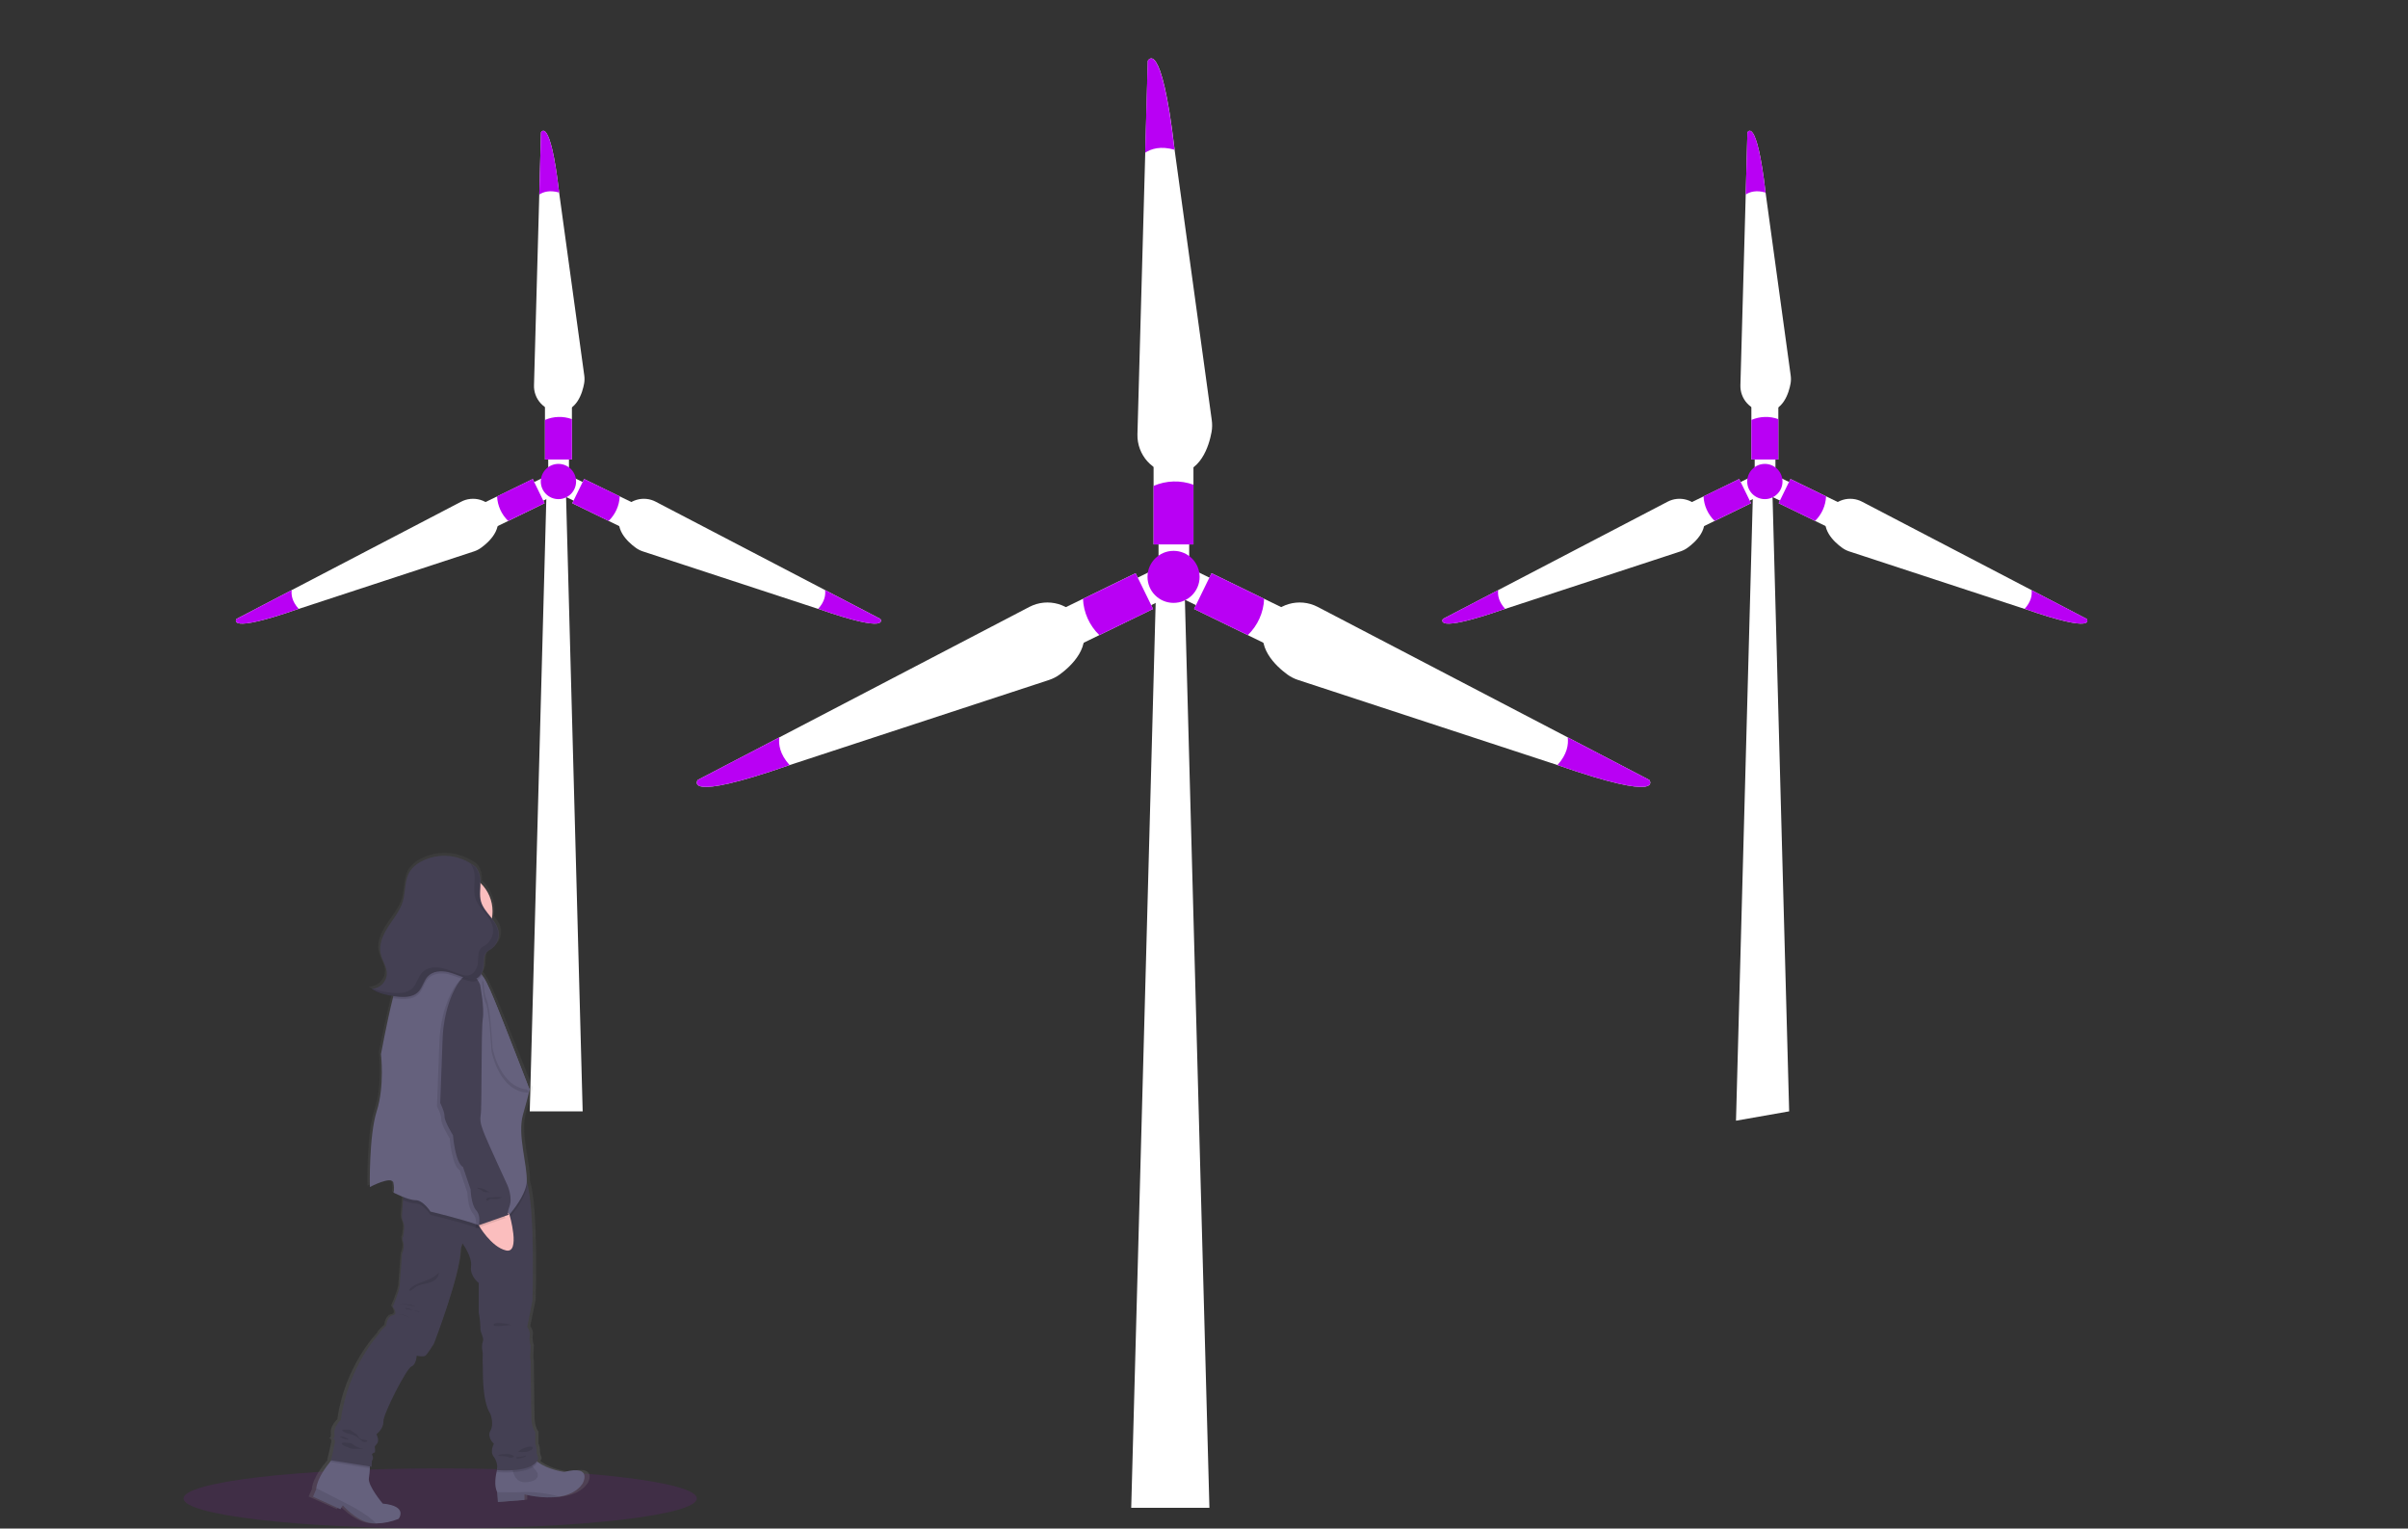 <svg width="156" height="99" viewBox="0 0 156 99" fill="none" xmlns="http://www.w3.org/2000/svg">
<rect x="0" y="0" width="156" height="99" fill="#333333" stroke="none"/>
<g clip-path="url(#clip0_322_14062)">
<path d="M78.491 27.974C78.33 28.856 77.786 30.718 76.028 30.672C74.687 30.638 73.653 29.468 73.688 28.129L74.194 9.887L74.359 3.938C74.359 3.938 75.229 2.292 76.095 9.67V9.698L78.501 27.194C78.539 27.452 78.536 27.716 78.491 27.974Z" fill="white"/>
<path d="M77.317 29.745H74.734V35.26H77.317V29.745Z" fill="white"/>
<path d="M77.041 33.95H75.055V36.371H77.041V33.95Z" fill="white"/>
<path d="M76.097 9.7C75.192 9.437 74.578 9.637 74.188 9.889L74.353 3.94C74.353 3.94 75.222 2.294 76.088 9.672L76.097 9.7Z" fill="#B900F4"/>
<path d="M77.317 31.393V35.26H74.734V31.47C75.554 31.115 76.478 31.088 77.317 31.393Z" fill="#B900F4"/>
<path d="M83.4 43.685C82.676 43.154 81.238 41.85 82.05 40.292C82.669 39.104 84.174 38.687 85.365 39.307L101.566 47.758L106.85 50.513C106.85 50.513 107.949 52.011 100.927 49.56L100.901 49.552L84.094 44.039C83.845 43.958 83.611 43.838 83.4 43.685Z" fill="white"/>
<path d="M78.488 37.124L77.356 39.441L82.32 41.859L83.453 39.541L78.488 37.124Z" fill="white"/>
<path d="M78.656 39.766L79.527 37.983L77.348 36.922L76.477 38.705L78.656 39.766Z" fill="white"/>
<path d="M100.898 49.551C101.531 48.854 101.621 48.214 101.564 47.758L106.848 50.513C106.848 50.513 107.947 52.011 100.924 49.56L100.898 49.551Z" fill="#B900F4"/>
<path d="M80.837 41.135L77.356 39.44L78.487 37.126L81.896 38.787C81.857 39.676 81.478 40.516 80.837 41.135Z" fill="#B900F4"/>
<path d="M68.653 43.685C69.378 43.154 70.815 41.85 70.004 40.292C69.385 39.104 67.879 38.687 66.689 39.307L50.487 47.758L45.203 50.513C45.203 50.513 44.104 52.011 51.127 49.56L51.153 49.552L67.96 44.04C68.208 43.959 68.442 43.839 68.653 43.685Z" fill="white"/>
<path d="M73.567 37.123L68.602 39.541L69.734 41.858L74.699 39.441L73.567 37.123Z" fill="white"/>
<path d="M75.578 38.705L74.707 36.922L72.528 37.983L73.399 39.766L75.578 38.705Z" fill="white"/>
<path d="M51.153 49.551C50.52 48.854 50.43 48.214 50.487 47.758L45.203 50.513C45.203 50.513 44.104 52.011 51.127 49.56L51.153 49.551Z" fill="#B900F4"/>
<path d="M71.22 41.135L74.701 39.44L73.569 37.126L70.16 38.787C70.2 39.676 70.579 40.516 71.22 41.135Z" fill="#B900F4"/>
<path d="M78.351 97.658H73.285L74.894 38.096H76.742L78.351 97.658Z" fill="white"/>
<path d="M76.028 39.047C76.96 39.047 77.716 38.293 77.716 37.362C77.716 36.431 76.96 35.677 76.028 35.677C75.096 35.677 74.34 36.431 74.34 37.362C74.34 38.293 75.096 39.047 76.028 39.047Z" fill="#B900F4"/>
<path d="M116.001 24.835C115.893 25.431 115.525 26.69 114.336 26.659C113.898 26.639 113.486 26.447 113.189 26.125C112.892 25.803 112.735 25.377 112.751 24.94L113.095 12.598L113.205 8.574C113.205 8.574 113.794 7.46 114.381 12.452V12.47L116.008 24.314C116.033 24.486 116.03 24.663 116.001 24.835Z" fill="white"/>
<path d="M115.208 26.031H113.461V29.763H115.208V26.031Z" fill="white"/>
<path d="M115.02 28.877H113.676V30.515H115.02V28.877Z" fill="white"/>
<path d="M114.382 12.471C113.77 12.294 113.354 12.429 113.094 12.599L113.204 8.575C113.204 8.575 113.793 7.461 114.38 12.453L114.382 12.471Z" fill="#B900F4"/>
<path d="M115.208 27.146V29.76H113.461V27.199C114.015 26.959 114.64 26.94 115.208 27.146Z" fill="#B900F4"/>
<path d="M119.319 35.462C118.83 35.105 117.856 34.222 118.405 33.169C118.615 32.784 118.969 32.499 119.389 32.374C119.81 32.249 120.262 32.295 120.649 32.502L131.61 38.219L135.184 40.083C135.184 40.083 135.928 41.1 131.177 39.438H131.16L119.788 35.709C119.62 35.652 119.461 35.569 119.319 35.462Z" fill="white"/>
<path d="M115.996 31.024L115.23 32.592L118.59 34.227L119.356 32.66L115.996 31.024Z" fill="white"/>
<path d="M116.114 32.813L116.703 31.606L115.229 30.889L114.639 32.095L116.114 32.813Z" fill="white"/>
<path d="M131.164 39.433C131.592 38.962 131.654 38.529 131.614 38.22L135.188 40.083C135.188 40.083 135.933 41.1 131.182 39.438L131.164 39.433Z" fill="#B900F4"/>
<path d="M117.587 33.739L115.227 32.591L115.992 31.024L118.3 32.148C118.274 32.749 118.019 33.319 117.587 33.739Z" fill="#B900F4"/>
<path d="M109.348 35.462C109.838 35.105 110.812 34.222 110.262 33.169C110.052 32.784 109.698 32.499 109.278 32.374C108.858 32.249 108.405 32.295 108.019 32.502L97.058 38.219L93.484 40.083C93.484 40.083 92.739 41.1 97.49 39.438H97.508L108.879 35.709C109.048 35.652 109.206 35.569 109.348 35.462Z" fill="white"/>
<path d="M112.672 31.025L109.312 32.661L110.078 34.228L113.438 32.593L112.672 31.025Z" fill="white"/>
<path d="M114.031 32.094L113.441 30.888L111.967 31.606L112.556 32.812L114.031 32.094Z" fill="white"/>
<path d="M97.508 39.433C97.08 38.962 97.018 38.529 97.058 38.22L93.484 40.083C93.484 40.083 92.739 41.1 97.49 39.438L97.508 39.433Z" fill="#B900F4"/>
<path d="M111.082 33.739L113.437 32.591L112.672 31.024L110.363 32.148C110.39 32.75 110.648 33.319 111.082 33.739Z" fill="#B900F4"/>
<path d="M115.909 71.979L112.465 72.584L113.569 31.683H114.82L115.909 71.979Z" fill="white"/>
<path d="M114.334 32.327C114.965 32.327 115.477 31.816 115.477 31.186C115.477 30.556 114.965 30.045 114.334 30.045C113.703 30.045 113.191 30.556 113.191 31.186C113.191 31.816 113.703 32.327 114.334 32.327Z" fill="#B900F4"/>
<path d="M37.843 24.835C37.735 25.431 37.367 26.69 36.178 26.659C35.74 26.639 35.328 26.447 35.032 26.125C34.735 25.803 34.578 25.377 34.595 24.94L34.937 12.598L35.048 8.574C35.048 8.574 35.637 7.46 36.223 12.452V12.47L37.851 24.314C37.875 24.487 37.873 24.663 37.843 24.835Z" fill="white"/>
<path d="M37.051 26.031H35.305V29.763H37.051V26.031Z" fill="white"/>
<path d="M36.86 28.877H35.516V30.515H36.86V28.877Z" fill="white"/>
<path d="M36.226 12.471C35.615 12.294 35.198 12.429 34.938 12.599L35.048 8.575C35.048 8.575 35.637 7.461 36.223 12.453L36.226 12.471Z" fill="#B900F4"/>
<path d="M37.051 27.146V29.76H35.305V27.199C35.859 26.959 36.484 26.94 37.051 27.146Z" fill="#B900F4"/>
<path d="M41.166 35.462C40.676 35.104 39.704 34.222 40.253 33.169C40.463 32.784 40.816 32.499 41.236 32.374C41.657 32.249 42.109 32.295 42.495 32.502L53.456 38.219L57.032 40.083C57.032 40.083 57.775 41.1 53.024 39.438H53.006L41.636 35.709C41.467 35.652 41.308 35.569 41.166 35.462Z" fill="white"/>
<path d="M37.84 31.025L37.074 32.593L40.434 34.228L41.199 32.661L37.84 31.025Z" fill="white"/>
<path d="M37.954 32.813L38.543 31.606L37.069 30.889L36.479 32.095L37.954 32.813Z" fill="white"/>
<path d="M53.004 39.433C53.432 38.962 53.493 38.529 53.454 38.22L57.029 40.083C57.029 40.083 57.773 41.1 53.022 39.438L53.004 39.433Z" fill="#B900F4"/>
<path d="M39.429 33.739L37.074 32.591L37.841 31.024L40.148 32.148C40.121 32.75 39.864 33.32 39.429 33.739Z" fill="#B900F4"/>
<path d="M31.188 35.462C31.679 35.105 32.651 34.222 32.102 33.169C31.892 32.784 31.538 32.499 31.118 32.374C30.698 32.249 30.245 32.295 29.859 32.502L18.898 38.219L15.324 40.083C15.324 40.083 14.579 41.1 19.33 39.438H19.348L30.719 35.709C30.887 35.652 31.046 35.569 31.188 35.462Z" fill="white"/>
<path d="M34.516 31.025L31.156 32.661L31.922 34.228L35.281 32.593L34.516 31.025Z" fill="white"/>
<path d="M35.875 32.095L35.285 30.889L33.811 31.607L34.4 32.813L35.875 32.095Z" fill="white"/>
<path d="M19.348 39.433C18.921 38.962 18.86 38.529 18.898 38.22L15.324 40.083C15.324 40.083 14.579 41.1 19.33 39.438L19.348 39.433Z" fill="#B900F4"/>
<path d="M32.922 33.739L35.277 32.591L34.512 31.024L32.203 32.148C32.231 32.75 32.488 33.319 32.922 33.739Z" fill="#B900F4"/>
<path d="M37.748 71.979H34.32L35.41 31.683H36.659L37.748 71.979Z" fill="white"/>
<path d="M36.178 32.327C36.809 32.327 37.321 31.816 37.321 31.186C37.321 30.556 36.809 30.045 36.178 30.045C35.547 30.045 35.035 30.556 35.035 31.186C35.035 31.816 35.547 32.327 36.178 32.327Z" fill="#B900F4"/>
<path opacity="0.1" d="M28.516 98.999C37.698 98.999 45.142 98.126 45.142 97.051C45.142 95.975 37.698 95.103 28.516 95.103C19.334 95.103 11.891 95.975 11.891 97.051C11.891 98.126 19.334 98.999 28.516 98.999Z" fill="#B900F4"/>
<path d="M36.84 95.313C36.84 95.313 35.761 95.186 35.059 94.663L35.006 94.621C35.048 94.558 35.079 94.487 35.097 94.413C35.022 94.266 34.982 94.104 34.981 93.939C34.983 93.784 34.952 93.631 34.889 93.49V92.725C34.889 92.725 34.655 92.477 34.632 91.847C34.609 91.216 34.586 88.11 34.586 88.11C34.55 87.947 34.542 87.779 34.563 87.614C34.586 87.255 34.586 87.12 34.586 87.12C34.51 86.911 34.486 86.687 34.516 86.467C34.586 86.194 34.353 85.881 34.353 85.881L34.702 84.171C34.702 84.171 34.895 78.265 34.332 76.484V76.473C34.332 76.473 34.332 76.458 34.332 76.451C34.38 75.302 33.682 73.39 34.077 72.062C34.473 70.735 34.519 70.441 34.519 70.441C34.519 70.441 32.776 66.074 32.337 65.039C32.033 64.326 31.718 63.542 31.407 63.095C31.38 63.056 31.353 63.02 31.325 62.985C31.31 62.966 31.295 62.947 31.28 62.931C31.375 62.772 31.433 62.594 31.448 62.411C31.473 62.089 31.426 61.719 31.661 61.492C31.75 61.419 31.847 61.354 31.949 61.3C32.128 61.182 32.271 61.016 32.361 60.821C32.452 60.626 32.486 60.41 32.46 60.197C32.411 59.858 32.216 59.576 31.994 59.303C32.07 58.887 32.039 58.46 31.905 58.059C31.771 57.659 31.538 57.299 31.227 57.013C31.227 56.971 31.227 56.927 31.227 56.885C31.233 56.573 31.138 56.268 30.954 56.015L31.02 56.061C30.983 56.029 30.948 55.997 30.91 55.966C30.856 55.912 30.794 55.866 30.727 55.83C30.21 55.477 29.605 55.273 28.98 55.241C28.354 55.209 27.732 55.349 27.181 55.646C26.905 55.793 26.669 56.004 26.49 56.26C26.126 56.821 26.217 57.547 26.029 58.184C25.846 58.792 25.415 59.296 25.058 59.827C24.701 60.358 24.402 60.987 24.537 61.607C24.634 62.058 24.956 62.462 24.946 62.924C24.93 63.166 24.83 63.394 24.663 63.57C24.497 63.746 24.273 63.858 24.033 63.888H24.02C23.975 63.895 23.93 63.898 23.884 63.898C24.318 64.197 24.856 64.307 25.384 64.376C25.373 64.417 25.362 64.458 25.353 64.5C24.926 66.108 24.545 68.15 24.545 68.15C24.545 68.15 24.8 70.219 24.266 71.841C23.731 73.462 23.801 76.793 23.801 76.793C23.801 76.793 25.289 76.027 25.381 76.521C25.474 77.015 25.381 77.151 25.381 77.151C25.381 77.151 25.685 77.305 26.043 77.441L26.028 77.638L25.962 78.523C25.937 78.709 25.965 78.898 26.044 79.068C26.172 79.316 26.044 79.991 26.044 79.991C26.044 79.991 25.935 80.059 26.044 80.375C26.153 80.691 25.958 81.14 25.958 81.14C25.958 81.14 25.822 82.828 25.804 83.182C25.786 83.536 25.339 84.555 25.339 84.555C25.339 84.555 25.735 85.049 25.339 85.118C24.944 85.186 24.897 85.798 24.897 85.798C24.897 85.798 24.432 86.181 24.432 86.316C24.432 86.316 22.34 88.432 21.852 91.92C21.852 91.92 21.364 92.371 21.434 92.798C21.473 93.04 21.394 93.124 21.318 93.151C21.404 93.162 21.498 93.218 21.454 93.423C21.384 93.782 21.199 94.549 21.199 94.549H21.232C20.851 94.989 20.295 95.725 20.21 96.372C20.21 96.399 20.208 96.426 20.202 96.453L19.992 96.926L21.829 97.743L21.991 97.495C21.991 97.495 22.809 98.418 23.735 98.619C23.895 98.654 24.058 98.672 24.222 98.672C24.739 98.663 25.25 98.561 25.73 98.371C25.73 98.371 26.404 97.54 24.66 97.382C24.66 97.382 23.639 96.211 23.731 95.716C23.766 95.507 23.788 95.296 23.795 95.085C23.795 95.039 23.795 94.993 23.795 94.949L23.914 94.967L23.936 94.59C23.987 94.526 24.012 94.445 24.005 94.364C24.005 94.207 23.869 94.184 24.005 94.091C24.142 93.999 24.142 94.091 24.142 93.867C24.142 93.642 24.049 93.709 24.258 93.484C24.466 93.26 24.235 92.854 24.235 92.854C24.235 92.854 24.723 92.493 24.7 92.021C24.676 91.549 26.257 88.555 26.581 88.442C26.906 88.329 26.93 87.744 26.93 87.744C26.93 87.744 27.372 87.833 27.511 87.744C27.65 87.654 28.092 86.957 28.092 86.957C28.092 86.957 29.865 82.5 29.883 80.812L29.999 80.429C29.999 80.429 30.674 81.307 30.579 81.938C30.485 82.568 31.095 83.017 31.095 83.017V84.931C31.163 85.265 31.201 85.604 31.207 85.944C31.184 86.258 31.48 86.574 31.368 86.844C31.256 87.113 31.368 87.587 31.368 87.587C31.368 87.587 31.343 88.217 31.368 88.397C31.392 88.577 31.276 90.647 31.882 91.549C31.882 91.549 32.137 92.201 31.882 92.628C31.627 93.055 32.114 93.484 32.114 93.484C32.114 93.484 31.812 93.978 32.114 94.339C32.286 94.567 32.364 94.853 32.33 95.137C32.209 95.594 32.119 96.195 32.322 96.613V96.622L32.377 97.265L34.158 97.129V96.769C34.158 96.769 35.374 97.092 36.507 96.916C37.118 96.822 37.705 96.583 38.063 96.071C38.073 96.078 38.793 94.84 36.84 95.313Z" fill="url(#paint0_linear_322_14062)"/>
<path d="M37.743 96.088C37.397 96.599 36.831 96.837 36.243 96.931C35.152 97.105 33.975 96.784 33.975 96.784V97.146L32.256 97.282L32.203 96.642V96.631C32.003 96.209 32.095 95.599 32.215 95.141C32.272 94.924 32.343 94.711 32.428 94.504C32.428 94.504 33.908 93.248 34.402 94.19C34.509 94.385 34.658 94.554 34.837 94.686C35.519 95.206 36.557 95.332 36.557 95.332C38.438 94.856 37.743 96.088 37.743 96.088Z" fill="#65617D"/>
<path opacity="0.1" d="M33.164 94.856C33.164 94.856 33.164 96.021 34.016 96C34.869 95.978 34.983 95.535 34.713 95.236C34.53 95.024 34.372 94.791 34.241 94.543L33.164 94.856Z" fill="black"/>
<path d="M25.824 98.371C25.36 98.56 24.865 98.662 24.364 98.67C24.206 98.669 24.048 98.652 23.893 98.619C22.996 98.416 22.211 97.497 22.211 97.497L22.054 97.745L20.281 96.937L20.482 96.465L20.49 96.385C20.572 95.741 21.109 95.007 21.477 94.569C21.678 94.33 21.829 94.181 21.829 94.181L23.962 94.494C23.962 94.494 23.97 94.766 23.962 95.098C23.954 95.308 23.934 95.518 23.899 95.726C23.81 96.219 24.796 97.384 24.796 97.384C26.475 97.544 25.824 98.371 25.824 98.371Z" fill="#65617D"/>
<path d="M21.561 93.168C21.525 93.18 21.487 93.183 21.449 93.176C21.486 93.167 21.524 93.164 21.561 93.168Z" fill="#444053"/>
<path opacity="0.1" d="M23.962 94.498C23.962 94.498 23.97 94.77 23.962 95.103L21.453 94.694C21.453 94.694 21.465 94.647 21.483 94.568C21.684 94.329 21.835 94.18 21.835 94.18L23.962 94.498Z" fill="black"/>
<path opacity="0.1" d="M34.834 94.68C34.455 95.555 32.199 95.348 32.199 95.348C32.21 95.278 32.215 95.206 32.212 95.135C32.269 94.918 32.34 94.705 32.424 94.498C32.424 94.498 33.905 93.243 34.399 94.184C34.506 94.379 34.654 94.548 34.834 94.68Z" fill="black"/>
<path d="M34.87 94.431C34.647 95.438 32.199 95.215 32.199 95.215C32.246 94.916 32.173 94.61 31.997 94.363C31.705 94.005 31.997 93.512 31.997 93.512C31.997 93.512 31.525 93.086 31.773 92.66C32.022 92.234 31.773 91.584 31.773 91.584C31.189 90.689 31.302 88.626 31.277 88.453C31.253 88.281 31.277 87.647 31.277 87.647C31.277 87.647 31.167 87.176 31.277 86.907C31.388 86.637 31.1 86.324 31.122 86.011C31.115 85.672 31.079 85.335 31.014 85.002V83.097C31.014 83.097 30.426 82.649 30.516 82.021C30.606 81.394 29.954 80.524 29.954 80.524L29.843 80.905C29.821 82.585 28.115 87.021 28.115 87.021C28.115 87.021 27.688 87.717 27.553 87.807C27.418 87.897 26.993 87.807 26.993 87.807C26.993 87.807 26.969 88.389 26.656 88.501C26.342 88.613 24.815 91.593 24.838 92.064C24.861 92.535 24.388 92.893 24.388 92.893C24.388 92.893 24.613 93.301 24.411 93.52C24.209 93.739 24.298 93.677 24.298 93.901C24.298 94.126 24.298 94.037 24.162 94.125C24.025 94.212 24.162 94.238 24.162 94.397C24.168 94.477 24.144 94.557 24.093 94.62L24.073 94.997L21.445 94.577C21.445 94.577 21.625 93.814 21.692 93.455C21.732 93.245 21.64 93.189 21.556 93.183C21.631 93.155 21.707 93.072 21.669 92.833C21.601 92.407 22.078 91.959 22.078 91.959C22.55 88.485 24.569 86.377 24.569 86.377C24.569 86.241 25.018 85.863 25.018 85.863C25.018 85.863 25.063 85.257 25.445 85.19C25.827 85.124 25.445 84.629 25.445 84.629C25.445 84.629 25.872 83.622 25.893 83.268C25.915 82.914 26.042 81.226 26.042 81.226C26.042 81.226 26.23 80.778 26.125 80.465C26.02 80.152 26.125 80.084 26.125 80.084C26.125 80.084 26.252 79.411 26.125 79.165C26.05 78.996 26.023 78.81 26.046 78.627L26.11 77.745L26.203 76.431C26.203 76.431 33.186 75.228 33.955 76.191C34.038 76.309 34.1 76.442 34.137 76.583C34.682 78.352 34.494 84.235 34.494 84.235L34.157 85.938C34.157 85.938 34.382 86.252 34.315 86.52C34.285 86.739 34.308 86.963 34.382 87.171C34.382 87.171 34.382 87.307 34.359 87.664C34.339 87.828 34.347 87.995 34.382 88.157C34.382 88.157 34.404 91.248 34.427 91.876C34.45 92.503 34.674 92.75 34.674 92.75V93.512C34.734 93.653 34.765 93.806 34.763 93.96C34.761 94.123 34.798 94.284 34.87 94.431Z" fill="#444053"/>
<path opacity="0.1" d="M24.364 98.673C24.206 98.672 24.048 98.655 23.893 98.621C22.996 98.419 22.211 97.5 22.211 97.5L22.054 97.748L20.281 96.94L20.482 96.465L20.49 96.385L22.323 97.317C22.323 97.317 23.786 98.017 24.364 98.673Z" fill="black"/>
<path opacity="0.1" d="M36.24 96.93C35.149 97.105 33.972 96.783 33.972 96.783V97.145L32.252 97.282L32.199 96.642C32.745 96.651 33.621 96.661 34.003 96.631C34.759 96.629 35.511 96.73 36.24 96.93Z" fill="black"/>
<path opacity="0.1" d="M22.437 92.59C22.527 92.582 22.617 92.594 22.702 92.624C22.79 92.677 22.874 92.737 22.953 92.804C23.012 92.835 23.067 92.872 23.119 92.914C23.184 92.978 23.212 93.074 23.277 93.138C23.397 93.256 23.595 93.229 23.754 93.286C23.772 93.286 23.791 93.301 23.794 93.319C23.797 93.336 23.782 93.351 23.767 93.362C23.727 93.385 23.683 93.397 23.637 93.397C23.592 93.397 23.547 93.385 23.508 93.362C23.428 93.317 23.356 93.263 23.291 93.199C23.166 93.088 23.024 93 22.869 92.938C22.658 92.855 22.29 92.831 22.156 92.624C22.219 92.577 22.355 92.592 22.437 92.59Z" fill="black"/>
<path opacity="0.1" d="M22.256 93.061C22.304 93.075 22.349 93.094 22.392 93.117L22.623 93.233C22.459 93.244 22.296 93.207 22.152 93.128C22.102 93.108 22.052 93.084 22.004 93.057C22.088 93.045 22.173 93.046 22.256 93.061Z" fill="black"/>
<path opacity="0.1" d="M22.561 93.454C22.611 93.452 22.661 93.456 22.711 93.466C22.797 93.496 22.878 93.543 22.948 93.602C23.116 93.738 23.326 93.811 23.543 93.808C23.5 93.828 23.453 93.836 23.406 93.831H22.923C22.798 93.839 22.673 93.81 22.563 93.748C22.482 93.709 22.143 93.612 22.141 93.499C22.138 93.386 22.479 93.454 22.561 93.454Z" fill="black"/>
<path opacity="0.1" d="M33.547 94.025C33.694 94.042 33.843 94.046 33.991 94.038C34.148 94.034 34.3 93.986 34.431 93.902C34.56 93.802 34.533 93.7 34.368 93.693C34.214 93.7 34.064 93.737 33.925 93.802C33.853 93.831 33.783 93.866 33.717 93.907C33.683 93.922 33.571 94.027 33.547 94.025Z" fill="black"/>
<path opacity="0.1" d="M34.082 94.27C34.068 94.325 34.011 94.355 33.959 94.375C33.832 94.423 33.699 94.453 33.564 94.463C33.53 94.463 33.434 94.463 33.446 94.409C33.459 94.356 33.6 94.373 33.635 94.368C33.786 94.346 33.935 94.313 34.082 94.27Z" fill="black"/>
<path opacity="0.1" d="M32.734 94.182C32.923 94.16 33.114 94.198 33.28 94.289C33.285 94.293 33.289 94.297 33.291 94.303C33.292 94.305 33.292 94.307 33.292 94.309C33.292 94.311 33.292 94.313 33.291 94.315C33.273 94.348 33.247 94.374 33.214 94.392C33.182 94.409 33.145 94.417 33.108 94.413C33.035 94.405 32.964 94.387 32.895 94.36C32.782 94.323 32.663 94.306 32.544 94.307C32.49 94.312 32.437 94.312 32.384 94.307C32.226 94.28 32.278 94.216 32.399 94.202C32.51 94.189 32.622 94.183 32.734 94.182Z" fill="black"/>
<path opacity="0.1" d="M26.567 85.378C26.342 85.22 26.075 85.133 25.801 85.127C26.079 85.11 26.353 85.199 26.567 85.378Z" fill="black"/>
<path opacity="0.1" d="M26.361 84.474C26.563 84.475 26.761 84.531 26.934 84.637L26.727 84.58C26.602 84.54 26.473 84.513 26.343 84.499C26.268 84.493 26.193 84.499 26.118 84.491C26.043 84.483 25.948 84.469 25.863 84.467C26.028 84.475 26.195 84.465 26.361 84.474Z" fill="black"/>
<path opacity="0.1" d="M27.035 84.903C27.098 84.915 27.171 84.942 27.185 85.007C27.185 84.968 26.74 84.843 26.686 84.826C26.594 84.793 26.301 84.665 26.234 84.753C26.492 84.823 26.77 84.849 27.035 84.903Z" fill="black"/>
<path opacity="0.1" d="M27.657 82.913C27.952 82.815 28.218 82.644 28.431 82.418C28.428 82.519 28.401 82.618 28.351 82.706C28.302 82.793 28.231 82.868 28.146 82.922C27.973 83.026 27.782 83.097 27.582 83.131C27.383 83.165 27.189 83.223 27.004 83.304C26.916 83.349 26.639 83.611 26.552 83.597C26.441 83.581 26.617 83.406 26.658 83.375C26.95 83.148 27.319 83.047 27.657 82.913Z" fill="black"/>
<path opacity="0.1" d="M33.159 85.82C33.064 85.787 31.905 86.012 31.976 85.787C32.019 85.651 32.396 85.7 32.49 85.704C32.717 85.711 32.943 85.75 33.159 85.82Z" fill="black"/>
<path d="M31.909 59.029C31.909 59.618 31.705 60.19 31.331 60.646C30.957 61.102 30.437 61.415 29.858 61.532C29.279 61.648 28.678 61.562 28.156 61.286C27.634 61.011 27.223 60.563 26.994 60.02C26.765 59.477 26.73 58.871 26.898 58.306C27.064 57.741 27.422 57.25 27.91 56.918C28.398 56.586 28.986 56.433 29.574 56.484C30.163 56.536 30.715 56.789 31.137 57.2C31.383 57.438 31.577 57.722 31.71 58.036C31.843 58.35 31.91 58.688 31.909 59.029Z" fill="#FBBEBE"/>
<path d="M30.671 60.081C30.671 60.081 29.84 62.502 30.312 62.995C30.784 63.487 26.922 63.779 26.922 63.779C26.922 63.779 28.538 60.889 28.381 60.171C28.224 59.454 30.671 60.081 30.671 60.081Z" stroke="#B900F4" stroke-miterlimit="10"/>
<path opacity="0.1" d="M34.132 76.589C34.132 76.648 34.132 76.704 34.132 76.758C34.087 77.902 32.044 80.209 31.572 79.828C31.1 79.447 27.89 78.684 27.89 78.684C27.89 78.684 27.418 77.945 26.925 77.945C26.644 77.921 26.37 77.85 26.113 77.736L26.206 76.422C26.206 76.422 33.187 75.228 33.956 76.191C34.038 76.312 34.097 76.447 34.132 76.589Z" fill="black"/>
<path d="M34.127 76.55C34.104 77.123 33.582 77.988 33.005 78.66C32.428 79.333 31.804 79.809 31.568 79.613C31.395 79.501 31.208 79.412 31.011 79.35C29.949 78.96 27.887 78.47 27.887 78.47C27.887 78.47 27.416 77.731 26.922 77.731C26.428 77.731 25.486 77.238 25.486 77.238C25.486 77.238 25.576 77.102 25.486 76.61C25.396 76.119 23.96 76.882 23.96 76.882C23.96 76.882 23.892 73.566 24.409 71.952C24.925 70.337 24.681 68.276 24.681 68.276C24.681 68.276 25.051 66.245 25.452 64.64C25.693 63.677 25.947 62.87 26.14 62.742C26.657 62.406 29.351 62.742 29.351 62.742C29.351 62.742 30.473 62.764 30.899 62.878C31.032 62.93 31.145 63.022 31.223 63.141C31.249 63.176 31.276 63.213 31.302 63.253C31.602 63.702 31.907 64.478 32.2 65.187C32.627 66.218 34.311 70.564 34.311 70.564C34.311 70.564 34.266 70.856 33.885 72.178C33.503 73.499 34.172 75.408 34.127 76.55Z" fill="#65617D"/>
<path d="M32.197 77.872L33.005 78.659C33.005 78.659 33.746 81.21 32.781 80.987C31.815 80.763 31.008 79.353 31.008 79.353L32.197 77.872Z" fill="#FBBEBE"/>
<path opacity="0.1" d="M34.243 70.769C32.334 70.747 31.841 68.081 31.841 68.081C31.841 68.081 31.705 65.437 31.459 64.95C31.323 64.677 31.262 64.007 31.234 63.463C31.534 63.912 31.838 64.688 32.133 65.397C32.56 66.422 34.243 70.769 34.243 70.769Z" fill="black"/>
<path d="M34.308 70.567C32.398 70.546 31.908 67.877 31.908 67.877C31.908 67.877 31.771 65.234 31.526 64.746C31.389 64.474 31.328 63.804 31.301 63.26C31.601 63.709 31.906 64.485 32.199 65.194C32.623 66.221 34.308 70.567 34.308 70.567Z" fill="#65617D"/>
<path opacity="0.1" d="M30.89 63.989C30.89 63.989 30.328 62.466 29.408 63.989C28.487 65.513 28.465 67.441 28.465 67.441L28.309 71.653C28.309 71.653 28.6 72.213 28.59 72.526C28.579 72.84 29.135 73.737 29.135 73.737C29.135 73.737 29.271 75.506 29.785 75.798L30.279 77.254C30.279 77.254 30.302 78.218 30.639 78.599C30.976 78.981 30.799 79.569 30.799 79.569L32.794 78.872C32.794 78.872 32.569 78.952 32.794 78.35C33.019 77.749 32.657 76.963 32.657 76.963C32.657 76.963 31.378 74.184 31.221 73.782C31.064 73.379 30.84 72.908 30.93 72.437C31.02 71.966 30.947 66.969 31.066 66.209C31.184 65.448 30.89 63.989 30.89 63.989Z" fill="black"/>
<path d="M31.101 63.779C31.101 63.779 30.539 62.255 29.619 63.779C28.698 65.302 28.676 67.23 28.676 67.23L28.52 71.442C28.52 71.442 28.811 72.002 28.8 72.316C28.79 72.629 29.346 73.526 29.346 73.526C29.346 73.526 29.482 75.295 29.996 75.587L30.49 77.043C30.49 77.043 30.513 78.007 30.85 78.388C31.187 78.77 31.011 79.358 31.011 79.358L33.005 78.659C33.005 78.659 32.779 78.741 33.005 78.139C33.23 77.538 32.868 76.752 32.868 76.752C32.868 76.752 31.589 73.974 31.432 73.571C31.275 73.168 31.05 72.697 31.14 72.226C31.23 71.755 31.16 66.758 31.277 65.996C31.394 65.234 31.101 63.779 31.101 63.779Z" fill="#444053"/>
<path opacity="0.1" d="M31.138 76.955C31.223 76.965 31.305 76.989 31.382 77.027C31.443 77.059 31.496 77.107 31.556 77.141C31.627 77.181 31.706 77.202 31.787 77.204C31.697 77.204 31.607 77.213 31.514 77.215C31.458 77.218 31.402 77.211 31.349 77.194C31.3 77.169 31.254 77.139 31.213 77.103C31.158 77.062 31.098 77.029 31.034 77.005C30.986 76.984 30.934 76.978 30.914 76.929C30.989 76.931 31.064 76.94 31.138 76.955Z" fill="black"/>
<path opacity="0.1" d="M31.896 77.556C31.981 77.556 32.065 77.537 32.151 77.532C32.275 77.527 32.398 77.534 32.521 77.551C32.34 77.641 32.138 77.677 31.937 77.654C31.879 77.639 31.819 77.639 31.761 77.654C31.698 77.68 31.517 77.886 31.501 77.703C31.484 77.521 31.792 77.56 31.896 77.556Z" fill="black"/>
<path opacity="0.1" d="M30.866 56.34L30.547 56.103C30.582 56.115 30.616 56.13 30.648 56.148C30.716 56.186 30.777 56.234 30.831 56.291C30.866 56.321 30.901 56.354 30.936 56.385L30.866 56.34Z" fill="black"/>
<path opacity="0.1" d="M31.228 63.144C31.169 63.277 31.075 63.392 30.955 63.476C30.883 63.525 30.801 63.557 30.715 63.568C30.593 63.58 30.47 63.567 30.352 63.53C30.203 63.492 30.056 63.447 29.912 63.394C29.63 63.278 29.34 63.18 29.046 63.1C28.597 62.998 28.075 63.035 27.753 63.361C27.471 63.649 27.401 64.095 27.119 64.382C26.741 64.766 26.122 64.743 25.586 64.668L25.461 64.651C25.702 63.688 25.956 62.881 26.15 62.753C26.666 62.417 29.36 62.753 29.36 62.753C29.36 62.753 30.482 62.775 30.909 62.889C31.039 62.939 31.15 63.028 31.228 63.144Z" fill="black"/>
<path opacity="0.1" d="M26.789 59.029C26.789 58.526 26.937 58.035 27.216 57.616C27.494 57.198 27.89 56.87 28.354 56.675C28.817 56.48 29.328 56.426 29.823 56.519C30.317 56.613 30.773 56.849 31.134 57.2C31.142 57.645 31.045 58.102 31.17 58.53C31.286 58.929 31.579 59.251 31.844 59.583C31.707 60.196 31.348 60.738 30.836 61.104C30.323 61.47 29.694 61.634 29.068 61.565C28.442 61.497 27.863 61.2 27.443 60.732C27.022 60.264 26.79 59.657 26.789 59.029Z" fill="black"/>
<path d="M30.927 56.252C30.43 55.803 29.805 55.52 29.139 55.446C28.473 55.371 27.8 55.507 27.216 55.835C26.948 55.983 26.719 56.192 26.548 56.446C26.196 57.006 26.286 57.727 26.102 58.362C25.927 58.968 25.51 59.469 25.165 59.995C24.82 60.522 24.532 61.151 24.662 61.765C24.756 62.214 25.071 62.617 25.06 63.076C25.048 63.331 24.939 63.573 24.756 63.752C24.574 63.931 24.33 64.035 24.074 64.043C24.508 64.349 25.049 64.451 25.574 64.526C26.099 64.601 26.728 64.624 27.107 64.239C27.389 63.953 27.459 63.505 27.741 63.219C28.063 62.891 28.585 62.854 29.034 62.958C29.482 63.061 29.896 63.278 30.34 63.393C30.458 63.428 30.581 63.441 30.703 63.43C31.086 63.378 31.308 62.954 31.338 62.57C31.363 62.25 31.317 61.881 31.544 61.655C31.629 61.582 31.72 61.518 31.817 61.463C31.992 61.343 32.13 61.176 32.217 60.983C32.304 60.79 32.336 60.576 32.309 60.366C32.204 59.606 31.381 59.132 31.165 58.396C31.04 57.968 31.137 57.512 31.128 57.067C31.12 56.622 30.952 56.114 30.532 55.965" fill="#444053"/>
<path opacity="0.1" d="M32.274 60.37C32.168 59.61 31.344 59.136 31.129 58.4C31.003 57.972 31.1 57.517 31.093 57.071C31.097 56.761 31.001 56.458 30.821 56.206L30.883 56.252C30.85 56.219 30.814 56.188 30.777 56.158C30.726 56.104 30.666 56.058 30.601 56.022C30.563 55.993 30.523 55.967 30.485 55.941L30.547 55.997L30.484 55.951C30.665 56.203 30.76 56.507 30.756 56.817C30.756 57.261 30.666 57.718 30.792 58.145C31.007 58.882 31.831 59.356 31.937 60.115C31.963 60.326 31.931 60.539 31.844 60.733C31.757 60.926 31.619 61.092 31.444 61.212C31.347 61.267 31.256 61.332 31.171 61.404C30.945 61.63 30.99 61.999 30.965 62.319C30.935 62.703 30.713 63.128 30.331 63.18C30.209 63.191 30.085 63.178 29.967 63.143C29.522 63.027 29.109 62.809 28.661 62.707C28.212 62.605 27.691 62.641 27.368 62.969C27.086 63.255 27.016 63.701 26.734 63.988C26.356 64.374 25.737 64.349 25.202 64.275C24.851 64.236 24.505 64.156 24.172 64.039C24.126 64.046 24.081 64.049 24.035 64.049C24.469 64.356 25.01 64.458 25.535 64.533C26.06 64.608 26.689 64.631 27.067 64.246C27.349 63.96 27.418 63.512 27.701 63.226C28.024 62.898 28.546 62.861 28.993 62.965C29.441 63.068 29.855 63.284 30.3 63.4C30.418 63.435 30.541 63.448 30.664 63.437C31.046 63.385 31.268 62.96 31.298 62.577C31.322 62.257 31.277 61.888 31.504 61.662C31.589 61.589 31.68 61.525 31.776 61.47C31.953 61.35 32.092 61.184 32.18 60.989C32.268 60.795 32.3 60.581 32.274 60.37Z" fill="black"/>
</g>
<defs>
<linearGradient id="paint0_linear_322_14062" x1="29.096" y1="98.674" x2="29.096" y2="55.231" gradientUnits="userSpaceOnUse">
<stop stop-color="#808080" stop-opacity="0.25"/>
<stop offset="0.54" stop-color="#808080" stop-opacity="0.12"/>
<stop offset="1" stop-color="#808080" stop-opacity="0.1"/>
</linearGradient>
<clipPath id="clip0_322_14062">
<rect width="156" height="99" fill="white"/>
</clipPath>
</defs>
</svg>
